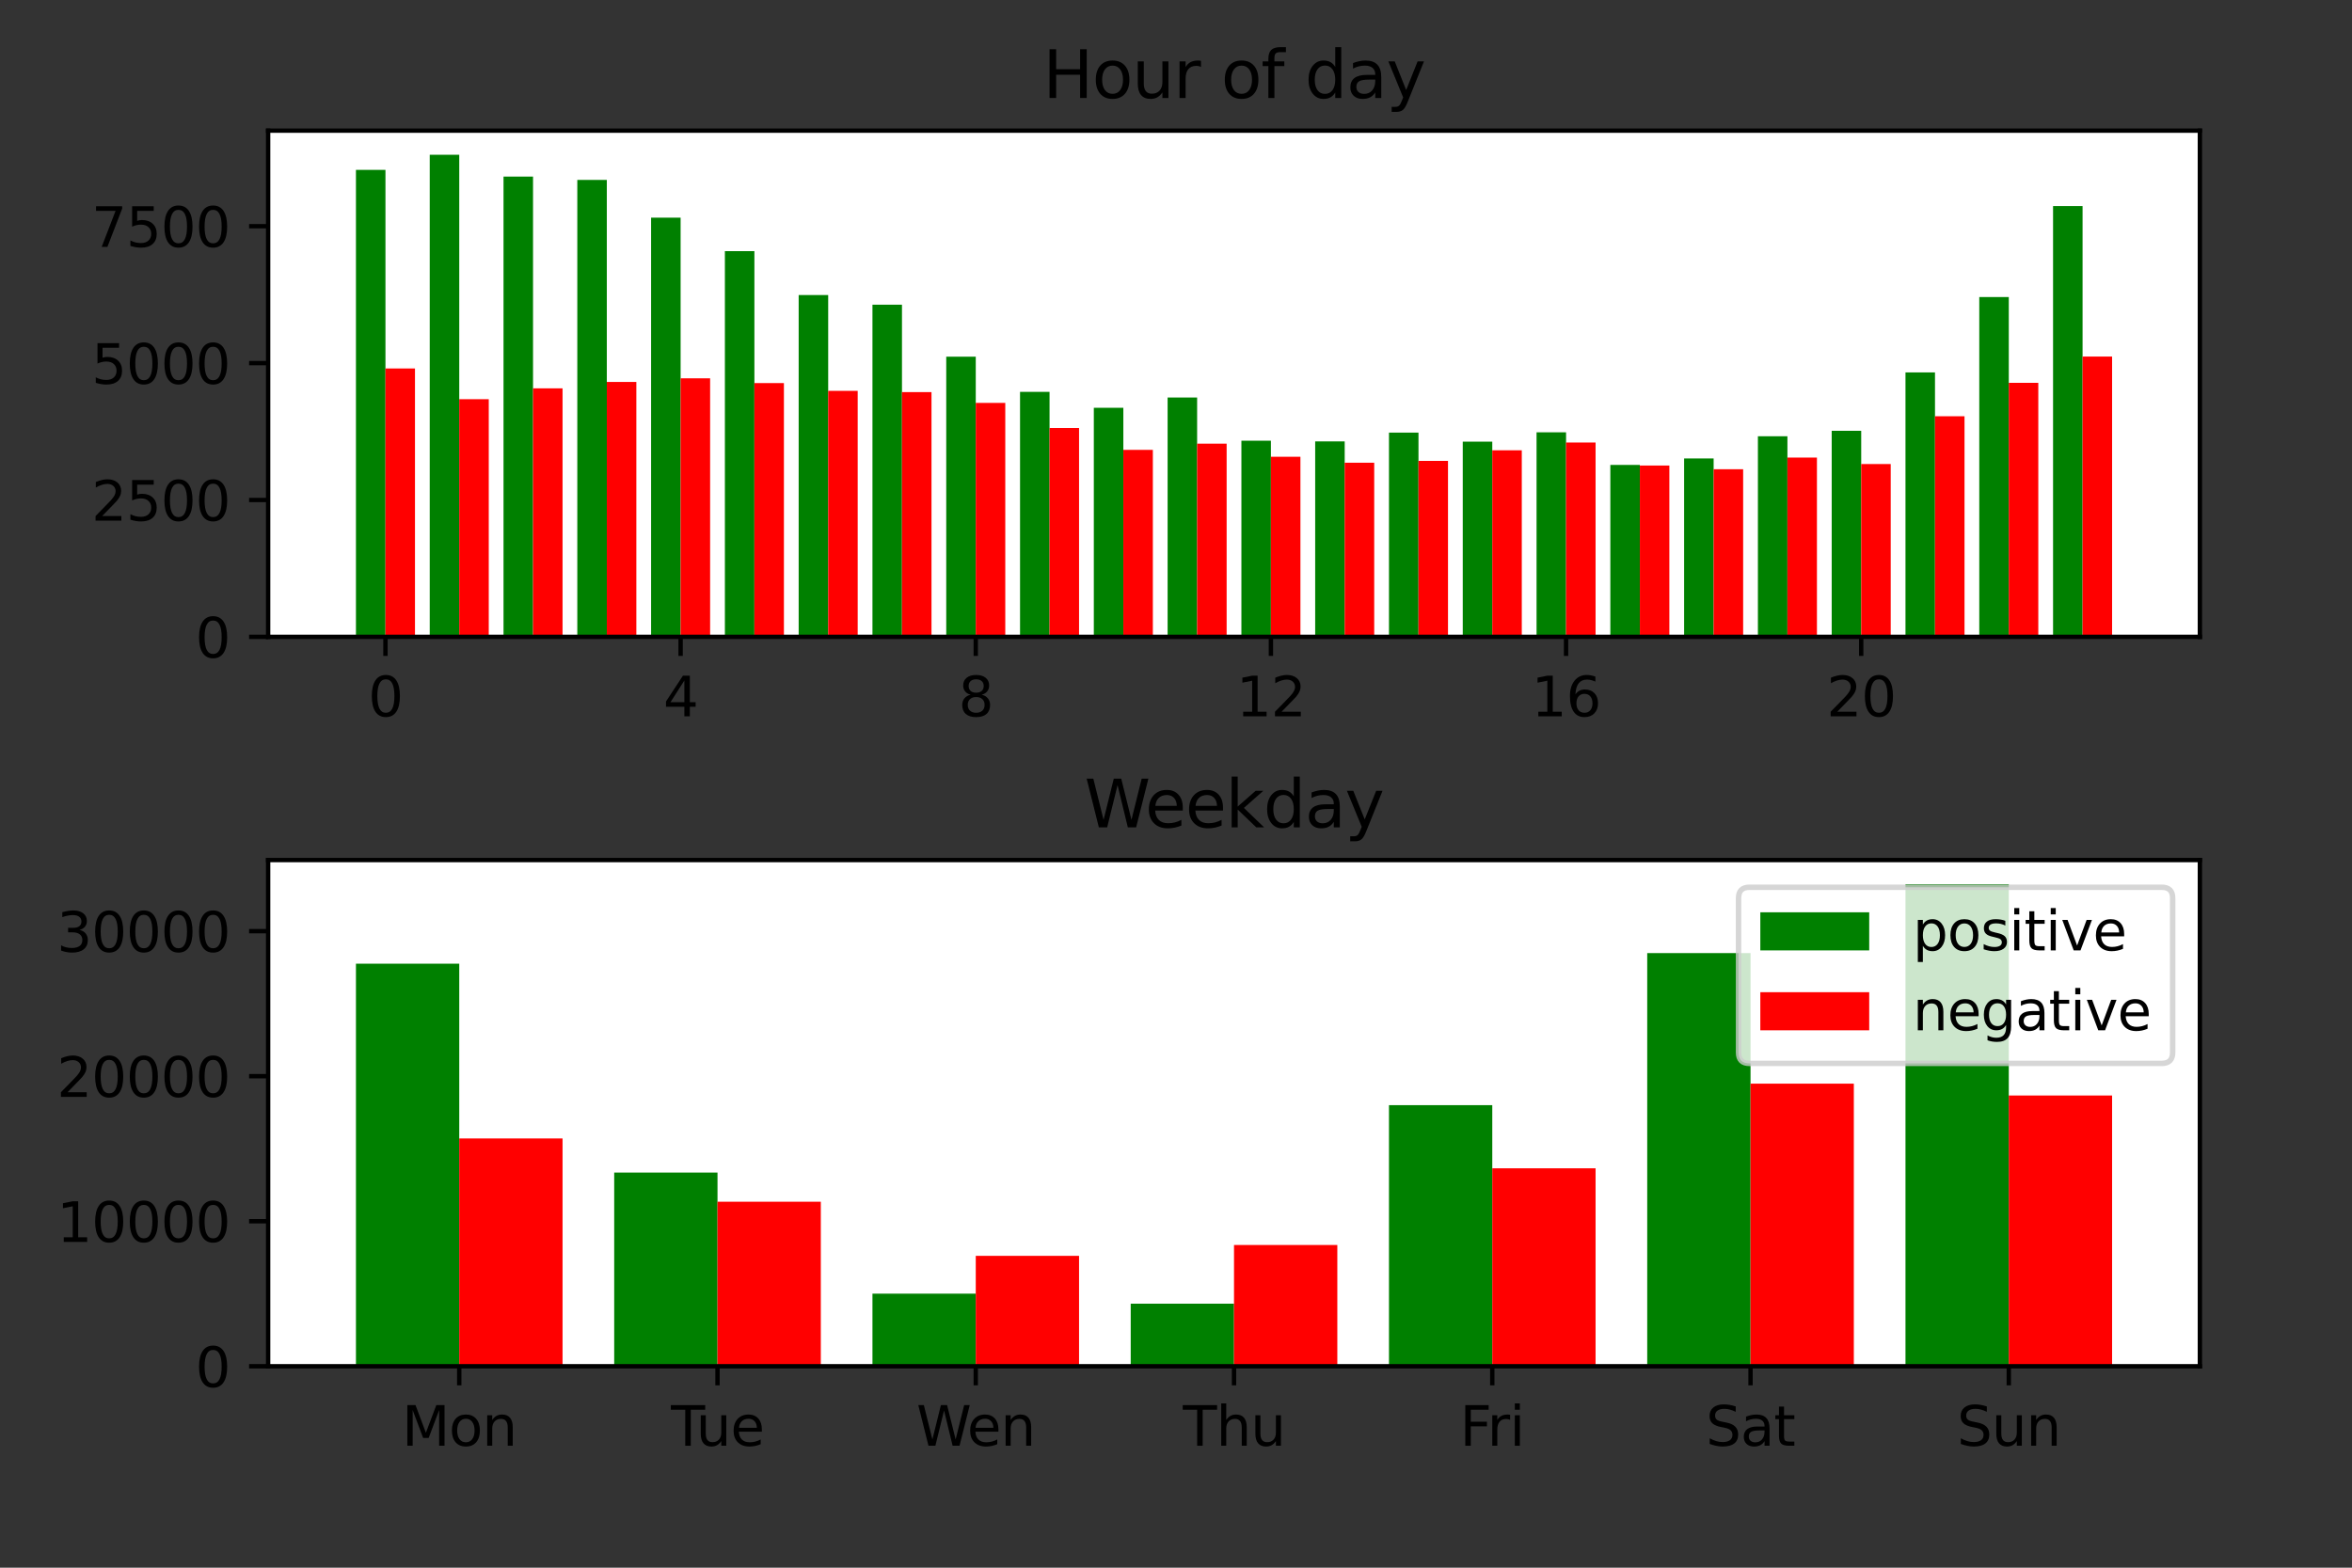 <?xml version="1.0" encoding="utf-8" standalone="no"?>
<!DOCTYPE svg PUBLIC "-//W3C//DTD SVG 1.1//EN"
  "http://www.w3.org/Graphics/SVG/1.1/DTD/svg11.dtd">
<svg xmlns:xlink="http://www.w3.org/1999/xlink" width="432pt" height="288pt" viewBox="0 0 432 288" xmlns="http://www.w3.org/2000/svg" version="1.1">
 <rect x="0" y="0" width="432" height="288" fill="#333333" stroke="none"/>
 <defs>
  <style type="text/css">*{stroke-linejoin: round; stroke-linecap: butt}</style>
 </defs>
 <g id="figure_1">
  <g id="patch_1">
   <path d="M 0 288 
L 432 288 
L 432 0 
L 0 0 
L 0 288 
z
" style="fill: none"/>
  </g>
  <g id="axes_1">
   <g id="patch_2">
    <path d="M 49.25 117 
L 404.062 117 
L 404.062 24 
L 49.25 24 
z
" style="fill: #ffffff"/>
   </g>
   <g id="patch_3">
    <path d="M 65.378 117 
L 70.799 117 
L 70.799 31.205 
L 65.378 31.205 
z
" clip-path="url(#pd639727208)" style="fill: #008000"/>
   </g>
   <g id="patch_4">
    <path d="M 78.931 117 
L 84.352 117 
L 84.352 28.429 
L 78.931 28.429 
z
" clip-path="url(#pd639727208)" style="fill: #008000"/>
   </g>
   <g id="patch_5">
    <path d="M 92.483 117 
L 97.905 117 
L 97.905 32.442 
L 92.483 32.442 
z
" clip-path="url(#pd639727208)" style="fill: #008000"/>
   </g>
   <g id="patch_6">
    <path d="M 106.036 117 
L 111.457 117 
L 111.457 33.056 
L 106.036 33.056 
z
" clip-path="url(#pd639727208)" style="fill: #008000"/>
   </g>
   <g id="patch_7">
    <path d="M 119.589 117 
L 125.01 117 
L 125.01 39.987 
L 119.589 39.987 
z
" clip-path="url(#pd639727208)" style="fill: #008000"/>
   </g>
   <g id="patch_8">
    <path d="M 133.142 117 
L 138.563 117 
L 138.563 46.133 
L 133.142 46.133 
z
" clip-path="url(#pd639727208)" style="fill: #008000"/>
   </g>
   <g id="patch_9">
    <path d="M 146.695 117 
L 152.116 117 
L 152.116 54.2 
L 146.695 54.2 
z
" clip-path="url(#pd639727208)" style="fill: #008000"/>
   </g>
   <g id="patch_10">
    <path d="M 160.247 117 
L 165.669 117 
L 165.669 55.971 
L 160.247 55.971 
z
" clip-path="url(#pd639727208)" style="fill: #008000"/>
   </g>
   <g id="patch_11">
    <path d="M 173.8 117 
L 179.221 117 
L 179.221 65.527 
L 173.8 65.527 
z
" clip-path="url(#pd639727208)" style="fill: #008000"/>
   </g>
   <g id="patch_12">
    <path d="M 187.353 117 
L 192.774 117 
L 192.774 71.985 
L 187.353 71.985 
z
" clip-path="url(#pd639727208)" style="fill: #008000"/>
   </g>
   <g id="patch_13">
    <path d="M 200.906 117 
L 206.327 117 
L 206.327 74.912 
L 200.906 74.912 
z
" clip-path="url(#pd639727208)" style="fill: #008000"/>
   </g>
   <g id="patch_14">
    <path d="M 214.459 117 
L 219.88 117 
L 219.88 73.031 
L 214.459 73.031 
z
" clip-path="url(#pd639727208)" style="fill: #008000"/>
   </g>
   <g id="patch_15">
    <path d="M 228.012 117 
L 233.433 117 
L 233.433 80.958 
L 228.012 80.958 
z
" clip-path="url(#pd639727208)" style="fill: #008000"/>
   </g>
   <g id="patch_16">
    <path d="M 241.564 117 
L 246.985 117 
L 246.985 81.089 
L 241.564 81.089 
z
" clip-path="url(#pd639727208)" style="fill: #008000"/>
   </g>
   <g id="patch_17">
    <path d="M 255.117 117 
L 260.538 117 
L 260.538 79.479 
L 255.117 79.479 
z
" clip-path="url(#pd639727208)" style="fill: #008000"/>
   </g>
   <g id="patch_18">
    <path d="M 268.67 117 
L 274.091 117 
L 274.091 81.139 
L 268.67 81.139 
z
" clip-path="url(#pd639727208)" style="fill: #008000"/>
   </g>
   <g id="patch_19">
    <path d="M 282.223 117 
L 287.644 117 
L 287.644 79.419 
L 282.223 79.419 
z
" clip-path="url(#pd639727208)" style="fill: #008000"/>
   </g>
   <g id="patch_20">
    <path d="M 295.776 117 
L 301.197 117 
L 301.197 85.404 
L 295.776 85.404 
z
" clip-path="url(#pd639727208)" style="fill: #008000"/>
   </g>
   <g id="patch_21">
    <path d="M 309.328 117 
L 314.749 117 
L 314.749 84.227 
L 309.328 84.227 
z
" clip-path="url(#pd639727208)" style="fill: #008000"/>
   </g>
   <g id="patch_22">
    <path d="M 322.881 117 
L 328.302 117 
L 328.302 80.143 
L 322.881 80.143 
z
" clip-path="url(#pd639727208)" style="fill: #008000"/>
   </g>
   <g id="patch_23">
    <path d="M 336.434 117 
L 341.855 117 
L 341.855 79.147 
L 336.434 79.147 
z
" clip-path="url(#pd639727208)" style="fill: #008000"/>
   </g>
   <g id="patch_24">
    <path d="M 349.987 117 
L 355.408 117 
L 355.408 68.414 
L 349.987 68.414 
z
" clip-path="url(#pd639727208)" style="fill: #008000"/>
   </g>
   <g id="patch_25">
    <path d="M 363.54 117 
L 368.961 117 
L 368.961 54.572 
L 363.54 54.572 
z
" clip-path="url(#pd639727208)" style="fill: #008000"/>
   </g>
   <g id="patch_26">
    <path d="M 377.092 117 
L 382.514 117 
L 382.514 37.854 
L 377.092 37.854 
z
" clip-path="url(#pd639727208)" style="fill: #008000"/>
   </g>
   <g id="patch_27">
    <path d="M 70.799 117 
L 76.22 117 
L 76.22 67.69 
L 70.799 67.69 
z
" clip-path="url(#pd639727208)" style="fill: #ff0000"/>
   </g>
   <g id="patch_28">
    <path d="M 84.352 117 
L 89.773 117 
L 89.773 73.333 
L 84.352 73.333 
z
" clip-path="url(#pd639727208)" style="fill: #ff0000"/>
   </g>
   <g id="patch_29">
    <path d="M 97.905 117 
L 103.326 117 
L 103.326 71.341 
L 97.905 71.341 
z
" clip-path="url(#pd639727208)" style="fill: #ff0000"/>
   </g>
   <g id="patch_30">
    <path d="M 111.457 117 
L 116.879 117 
L 116.879 70.174 
L 111.457 70.174 
z
" clip-path="url(#pd639727208)" style="fill: #ff0000"/>
   </g>
   <g id="patch_31">
    <path d="M 125.01 117 
L 130.431 117 
L 130.431 69.5 
L 125.01 69.5 
z
" clip-path="url(#pd639727208)" style="fill: #ff0000"/>
   </g>
   <g id="patch_32">
    <path d="M 138.563 117 
L 143.984 117 
L 143.984 70.376 
L 138.563 70.376 
z
" clip-path="url(#pd639727208)" style="fill: #ff0000"/>
   </g>
   <g id="patch_33">
    <path d="M 152.116 117 
L 157.537 117 
L 157.537 71.804 
L 152.116 71.804 
z
" clip-path="url(#pd639727208)" style="fill: #ff0000"/>
   </g>
   <g id="patch_34">
    <path d="M 165.669 117 
L 171.09 117 
L 171.09 72.035 
L 165.669 72.035 
z
" clip-path="url(#pd639727208)" style="fill: #ff0000"/>
   </g>
   <g id="patch_35">
    <path d="M 179.221 117 
L 184.643 117 
L 184.643 74.017 
L 179.221 74.017 
z
" clip-path="url(#pd639727208)" style="fill: #ff0000"/>
   </g>
   <g id="patch_36">
    <path d="M 192.774 117 
L 198.195 117 
L 198.195 78.624 
L 192.774 78.624 
z
" clip-path="url(#pd639727208)" style="fill: #ff0000"/>
   </g>
   <g id="patch_37">
    <path d="M 206.327 117 
L 211.748 117 
L 211.748 82.648 
L 206.327 82.648 
z
" clip-path="url(#pd639727208)" style="fill: #ff0000"/>
   </g>
   <g id="patch_38">
    <path d="M 219.88 117 
L 225.301 117 
L 225.301 81.501 
L 219.88 81.501 
z
" clip-path="url(#pd639727208)" style="fill: #ff0000"/>
   </g>
   <g id="patch_39">
    <path d="M 233.433 117 
L 238.854 117 
L 238.854 83.915 
L 233.433 83.915 
z
" clip-path="url(#pd639727208)" style="fill: #ff0000"/>
   </g>
   <g id="patch_40">
    <path d="M 246.985 117 
L 252.407 117 
L 252.407 85.002 
L 246.985 85.002 
z
" clip-path="url(#pd639727208)" style="fill: #ff0000"/>
   </g>
   <g id="patch_41">
    <path d="M 260.538 117 
L 265.959 117 
L 265.959 84.67 
L 260.538 84.67 
z
" clip-path="url(#pd639727208)" style="fill: #ff0000"/>
   </g>
   <g id="patch_42">
    <path d="M 274.091 117 
L 279.512 117 
L 279.512 82.728 
L 274.091 82.728 
z
" clip-path="url(#pd639727208)" style="fill: #ff0000"/>
   </g>
   <g id="patch_43">
    <path d="M 287.644 117 
L 293.065 117 
L 293.065 81.3 
L 287.644 81.3 
z
" clip-path="url(#pd639727208)" style="fill: #ff0000"/>
   </g>
   <g id="patch_44">
    <path d="M 301.197 117 
L 306.618 117 
L 306.618 85.525 
L 301.197 85.525 
z
" clip-path="url(#pd639727208)" style="fill: #ff0000"/>
   </g>
   <g id="patch_45">
    <path d="M 314.749 117 
L 320.171 117 
L 320.171 86.199 
L 314.749 86.199 
z
" clip-path="url(#pd639727208)" style="fill: #ff0000"/>
   </g>
   <g id="patch_46">
    <path d="M 328.302 117 
L 333.723 117 
L 333.723 84.066 
L 328.302 84.066 
z
" clip-path="url(#pd639727208)" style="fill: #ff0000"/>
   </g>
   <g id="patch_47">
    <path d="M 341.855 117 
L 347.276 117 
L 347.276 85.253 
L 341.855 85.253 
z
" clip-path="url(#pd639727208)" style="fill: #ff0000"/>
   </g>
   <g id="patch_48">
    <path d="M 355.408 117 
L 360.829 117 
L 360.829 76.471 
L 355.408 76.471 
z
" clip-path="url(#pd639727208)" style="fill: #ff0000"/>
   </g>
   <g id="patch_49">
    <path d="M 368.961 117 
L 374.382 117 
L 374.382 70.335 
L 368.961 70.335 
z
" clip-path="url(#pd639727208)" style="fill: #ff0000"/>
   </g>
   <g id="patch_50">
    <path d="M 382.514 117 
L 387.935 117 
L 387.935 65.507 
L 382.514 65.507 
z
" clip-path="url(#pd639727208)" style="fill: #ff0000"/>
   </g>
   <g id="matplotlib.axis_1">
    <g id="xtick_1">
     <g id="line2d_1">
      <defs>
       <path id="me87b6feb11" d="M 0 0 
L 0 3.5 
" style="stroke: #000000; stroke-width: 0.8"/>
      </defs>
      <g>
       <use xlink:href="#me87b6feb11" x="70.799" y="117" style="stroke: #000000; stroke-width: 0.8"/>
      </g>
     </g>
     <g id="text_1">
      <!-- 0 -->
      <g transform="translate(67.618 131.598)scale(0.1 -0.1)">
       <defs>
        <path id="DejaVuSans-30" d="M 2034 4250 
Q 1547 4250 1301 3770 
Q 1056 3291 1056 2328 
Q 1056 1369 1301 889 
Q 1547 409 2034 409 
Q 2525 409 2770 889 
Q 3016 1369 3016 2328 
Q 3016 3291 2770 3770 
Q 2525 4250 2034 4250 
z
M 2034 4750 
Q 2819 4750 3233 4129 
Q 3647 3509 3647 2328 
Q 3647 1150 3233 529 
Q 2819 -91 2034 -91 
Q 1250 -91 836 529 
Q 422 1150 422 2328 
Q 422 3509 836 4129 
Q 1250 4750 2034 4750 
z
" transform="scale(0.016)"/>
       </defs>
       <use xlink:href="#DejaVuSans-30"/>
      </g>
     </g>
    </g>
    <g id="xtick_2">
     <g id="line2d_2">
      <g>
       <use xlink:href="#me87b6feb11" x="125.01" y="117" style="stroke: #000000; stroke-width: 0.8"/>
      </g>
     </g>
     <g id="text_2">
      <!-- 4 -->
      <g transform="translate(121.829 131.598)scale(0.1 -0.1)">
       <defs>
        <path id="DejaVuSans-34" d="M 2419 4116 
L 825 1625 
L 2419 1625 
L 2419 4116 
z
M 2253 4666 
L 3047 4666 
L 3047 1625 
L 3713 1625 
L 3713 1100 
L 3047 1100 
L 3047 0 
L 2419 0 
L 2419 1100 
L 313 1100 
L 313 1709 
L 2253 4666 
z
" transform="scale(0.016)"/>
       </defs>
       <use xlink:href="#DejaVuSans-34"/>
      </g>
     </g>
    </g>
    <g id="xtick_3">
     <g id="line2d_3">
      <g>
       <use xlink:href="#me87b6feb11" x="179.221" y="117" style="stroke: #000000; stroke-width: 0.8"/>
      </g>
     </g>
     <g id="text_3">
      <!-- 8 -->
      <g transform="translate(176.04 131.598)scale(0.1 -0.1)">
       <defs>
        <path id="DejaVuSans-38" d="M 2034 2216 
Q 1584 2216 1326 1975 
Q 1069 1734 1069 1313 
Q 1069 891 1326 650 
Q 1584 409 2034 409 
Q 2484 409 2743 651 
Q 3003 894 3003 1313 
Q 3003 1734 2745 1975 
Q 2488 2216 2034 2216 
z
M 1403 2484 
Q 997 2584 770 2862 
Q 544 3141 544 3541 
Q 544 4100 942 4425 
Q 1341 4750 2034 4750 
Q 2731 4750 3128 4425 
Q 3525 4100 3525 3541 
Q 3525 3141 3298 2862 
Q 3072 2584 2669 2484 
Q 3125 2378 3379 2068 
Q 3634 1759 3634 1313 
Q 3634 634 3220 271 
Q 2806 -91 2034 -91 
Q 1263 -91 848 271 
Q 434 634 434 1313 
Q 434 1759 690 2068 
Q 947 2378 1403 2484 
z
M 1172 3481 
Q 1172 3119 1398 2916 
Q 1625 2713 2034 2713 
Q 2441 2713 2670 2916 
Q 2900 3119 2900 3481 
Q 2900 3844 2670 4047 
Q 2441 4250 2034 4250 
Q 1625 4250 1398 4047 
Q 1172 3844 1172 3481 
z
" transform="scale(0.016)"/>
       </defs>
       <use xlink:href="#DejaVuSans-38"/>
      </g>
     </g>
    </g>
    <g id="xtick_4">
     <g id="line2d_4">
      <g>
       <use xlink:href="#me87b6feb11" x="233.433" y="117" style="stroke: #000000; stroke-width: 0.8"/>
      </g>
     </g>
     <g id="text_4">
      <!-- 12 -->
      <g transform="translate(227.07 131.598)scale(0.1 -0.1)">
       <defs>
        <path id="DejaVuSans-31" d="M 794 531 
L 1825 531 
L 1825 4091 
L 703 3866 
L 703 4441 
L 1819 4666 
L 2450 4666 
L 2450 531 
L 3481 531 
L 3481 0 
L 794 0 
L 794 531 
z
" transform="scale(0.016)"/>
        <path id="DejaVuSans-32" d="M 1228 531 
L 3431 531 
L 3431 0 
L 469 0 
L 469 531 
Q 828 903 1448 1529 
Q 2069 2156 2228 2338 
Q 2531 2678 2651 2914 
Q 2772 3150 2772 3378 
Q 2772 3750 2511 3984 
Q 2250 4219 1831 4219 
Q 1534 4219 1204 4116 
Q 875 4013 500 3803 
L 500 4441 
Q 881 4594 1212 4672 
Q 1544 4750 1819 4750 
Q 2544 4750 2975 4387 
Q 3406 4025 3406 3419 
Q 3406 3131 3298 2873 
Q 3191 2616 2906 2266 
Q 2828 2175 2409 1742 
Q 1991 1309 1228 531 
z
" transform="scale(0.016)"/>
       </defs>
       <use xlink:href="#DejaVuSans-31"/>
       <use xlink:href="#DejaVuSans-32" x="63.623"/>
      </g>
     </g>
    </g>
    <g id="xtick_5">
     <g id="line2d_5">
      <g>
       <use xlink:href="#me87b6feb11" x="287.644" y="117" style="stroke: #000000; stroke-width: 0.8"/>
      </g>
     </g>
     <g id="text_5">
      <!-- 16 -->
      <g transform="translate(281.281 131.598)scale(0.1 -0.1)">
       <defs>
        <path id="DejaVuSans-36" d="M 2113 2584 
Q 1688 2584 1439 2293 
Q 1191 2003 1191 1497 
Q 1191 994 1439 701 
Q 1688 409 2113 409 
Q 2538 409 2786 701 
Q 3034 994 3034 1497 
Q 3034 2003 2786 2293 
Q 2538 2584 2113 2584 
z
M 3366 4563 
L 3366 3988 
Q 3128 4100 2886 4159 
Q 2644 4219 2406 4219 
Q 1781 4219 1451 3797 
Q 1122 3375 1075 2522 
Q 1259 2794 1537 2939 
Q 1816 3084 2150 3084 
Q 2853 3084 3261 2657 
Q 3669 2231 3669 1497 
Q 3669 778 3244 343 
Q 2819 -91 2113 -91 
Q 1303 -91 875 529 
Q 447 1150 447 2328 
Q 447 3434 972 4092 
Q 1497 4750 2381 4750 
Q 2619 4750 2861 4703 
Q 3103 4656 3366 4563 
z
" transform="scale(0.016)"/>
       </defs>
       <use xlink:href="#DejaVuSans-31"/>
       <use xlink:href="#DejaVuSans-36" x="63.623"/>
      </g>
     </g>
    </g>
    <g id="xtick_6">
     <g id="line2d_6">
      <g>
       <use xlink:href="#me87b6feb11" x="341.855" y="117" style="stroke: #000000; stroke-width: 0.8"/>
      </g>
     </g>
     <g id="text_6">
      <!-- 20 -->
      <g transform="translate(335.493 131.598)scale(0.1 -0.1)">
       <use xlink:href="#DejaVuSans-32"/>
       <use xlink:href="#DejaVuSans-30" x="63.623"/>
      </g>
     </g>
    </g>
   </g>
   <g id="matplotlib.axis_2">
    <g id="ytick_1">
     <g id="line2d_7">
      <defs>
       <path id="m7b25b2cbe2" d="M 0 0 
L -3.5 0 
" style="stroke: #000000; stroke-width: 0.8"/>
      </defs>
      <g>
       <use xlink:href="#m7b25b2cbe2" x="49.25" y="117" style="stroke: #000000; stroke-width: 0.8"/>
      </g>
     </g>
     <g id="text_7">
      <!-- 0 -->
      <g transform="translate(35.888 120.799)scale(0.1 -0.1)">
       <use xlink:href="#DejaVuSans-30"/>
      </g>
     </g>
    </g>
    <g id="ytick_2">
     <g id="line2d_8">
      <g>
       <use xlink:href="#m7b25b2cbe2" x="49.25" y="91.852" style="stroke: #000000; stroke-width: 0.8"/>
      </g>
     </g>
     <g id="text_8">
      <!-- 2500 -->
      <g transform="translate(16.8 95.651)scale(0.1 -0.1)">
       <defs>
        <path id="DejaVuSans-35" d="M 691 4666 
L 3169 4666 
L 3169 4134 
L 1269 4134 
L 1269 2991 
Q 1406 3038 1543 3061 
Q 1681 3084 1819 3084 
Q 2600 3084 3056 2656 
Q 3513 2228 3513 1497 
Q 3513 744 3044 326 
Q 2575 -91 1722 -91 
Q 1428 -91 1123 -41 
Q 819 9 494 109 
L 494 744 
Q 775 591 1075 516 
Q 1375 441 1709 441 
Q 2250 441 2565 725 
Q 2881 1009 2881 1497 
Q 2881 1984 2565 2268 
Q 2250 2553 1709 2553 
Q 1456 2553 1204 2497 
Q 953 2441 691 2322 
L 691 4666 
z
" transform="scale(0.016)"/>
       </defs>
       <use xlink:href="#DejaVuSans-32"/>
       <use xlink:href="#DejaVuSans-35" x="63.623"/>
       <use xlink:href="#DejaVuSans-30" x="127.246"/>
       <use xlink:href="#DejaVuSans-30" x="190.869"/>
      </g>
     </g>
    </g>
    <g id="ytick_3">
     <g id="line2d_9">
      <g>
       <use xlink:href="#m7b25b2cbe2" x="49.25" y="66.704" style="stroke: #000000; stroke-width: 0.8"/>
      </g>
     </g>
     <g id="text_9">
      <!-- 5000 -->
      <g transform="translate(16.8 70.503)scale(0.1 -0.1)">
       <use xlink:href="#DejaVuSans-35"/>
       <use xlink:href="#DejaVuSans-30" x="63.623"/>
       <use xlink:href="#DejaVuSans-30" x="127.246"/>
       <use xlink:href="#DejaVuSans-30" x="190.869"/>
      </g>
     </g>
    </g>
    <g id="ytick_4">
     <g id="line2d_10">
      <g>
       <use xlink:href="#m7b25b2cbe2" x="49.25" y="41.556" style="stroke: #000000; stroke-width: 0.8"/>
      </g>
     </g>
     <g id="text_10">
      <!-- 7500 -->
      <g transform="translate(16.8 45.355)scale(0.1 -0.1)">
       <defs>
        <path id="DejaVuSans-37" d="M 525 4666 
L 3525 4666 
L 3525 4397 
L 1831 0 
L 1172 0 
L 2766 4134 
L 525 4134 
L 525 4666 
z
" transform="scale(0.016)"/>
       </defs>
       <use xlink:href="#DejaVuSans-37"/>
       <use xlink:href="#DejaVuSans-35" x="63.623"/>
       <use xlink:href="#DejaVuSans-30" x="127.246"/>
       <use xlink:href="#DejaVuSans-30" x="190.869"/>
      </g>
     </g>
    </g>
   </g>
   <g id="patch_51">
    <path d="M 49.25 117 
L 49.25 24 
" style="fill: none; stroke: #000000; stroke-width: 0.8; stroke-linejoin: miter; stroke-linecap: square"/>
   </g>
   <g id="patch_52">
    <path d="M 404.062 117 
L 404.062 24 
" style="fill: none; stroke: #000000; stroke-width: 0.8; stroke-linejoin: miter; stroke-linecap: square"/>
   </g>
   <g id="patch_53">
    <path d="M 49.25 117 
L 404.062 117 
" style="fill: none; stroke: #000000; stroke-width: 0.8; stroke-linejoin: miter; stroke-linecap: square"/>
   </g>
   <g id="patch_54">
    <path d="M 49.25 24 
L 404.062 24 
" style="fill: none; stroke: #000000; stroke-width: 0.8; stroke-linejoin: miter; stroke-linecap: square"/>
   </g>
   <g id="text_11">
    <!-- Hour of day -->
    <g transform="translate(191.569 18)scale(0.12 -0.12)">
     <defs>
      <path id="DejaVuSans-48" d="M 628 4666 
L 1259 4666 
L 1259 2753 
L 3553 2753 
L 3553 4666 
L 4184 4666 
L 4184 0 
L 3553 0 
L 3553 2222 
L 1259 2222 
L 1259 0 
L 628 0 
L 628 4666 
z
" transform="scale(0.016)"/>
      <path id="DejaVuSans-6f" d="M 1959 3097 
Q 1497 3097 1228 2736 
Q 959 2375 959 1747 
Q 959 1119 1226 758 
Q 1494 397 1959 397 
Q 2419 397 2687 759 
Q 2956 1122 2956 1747 
Q 2956 2369 2687 2733 
Q 2419 3097 1959 3097 
z
M 1959 3584 
Q 2709 3584 3137 3096 
Q 3566 2609 3566 1747 
Q 3566 888 3137 398 
Q 2709 -91 1959 -91 
Q 1206 -91 779 398 
Q 353 888 353 1747 
Q 353 2609 779 3096 
Q 1206 3584 1959 3584 
z
" transform="scale(0.016)"/>
      <path id="DejaVuSans-75" d="M 544 1381 
L 544 3500 
L 1119 3500 
L 1119 1403 
Q 1119 906 1312 657 
Q 1506 409 1894 409 
Q 2359 409 2629 706 
Q 2900 1003 2900 1516 
L 2900 3500 
L 3475 3500 
L 3475 0 
L 2900 0 
L 2900 538 
Q 2691 219 2414 64 
Q 2138 -91 1772 -91 
Q 1169 -91 856 284 
Q 544 659 544 1381 
z
M 1991 3584 
L 1991 3584 
z
" transform="scale(0.016)"/>
      <path id="DejaVuSans-72" d="M 2631 2963 
Q 2534 3019 2420 3045 
Q 2306 3072 2169 3072 
Q 1681 3072 1420 2755 
Q 1159 2438 1159 1844 
L 1159 0 
L 581 0 
L 581 3500 
L 1159 3500 
L 1159 2956 
Q 1341 3275 1631 3429 
Q 1922 3584 2338 3584 
Q 2397 3584 2469 3576 
Q 2541 3569 2628 3553 
L 2631 2963 
z
" transform="scale(0.016)"/>
      <path id="DejaVuSans-20" transform="scale(0.016)"/>
      <path id="DejaVuSans-66" d="M 2375 4863 
L 2375 4384 
L 1825 4384 
Q 1516 4384 1395 4259 
Q 1275 4134 1275 3809 
L 1275 3500 
L 2222 3500 
L 2222 3053 
L 1275 3053 
L 1275 0 
L 697 0 
L 697 3053 
L 147 3053 
L 147 3500 
L 697 3500 
L 697 3744 
Q 697 4328 969 4595 
Q 1241 4863 1831 4863 
L 2375 4863 
z
" transform="scale(0.016)"/>
      <path id="DejaVuSans-64" d="M 2906 2969 
L 2906 4863 
L 3481 4863 
L 3481 0 
L 2906 0 
L 2906 525 
Q 2725 213 2448 61 
Q 2172 -91 1784 -91 
Q 1150 -91 751 415 
Q 353 922 353 1747 
Q 353 2572 751 3078 
Q 1150 3584 1784 3584 
Q 2172 3584 2448 3432 
Q 2725 3281 2906 2969 
z
M 947 1747 
Q 947 1113 1208 752 
Q 1469 391 1925 391 
Q 2381 391 2643 752 
Q 2906 1113 2906 1747 
Q 2906 2381 2643 2742 
Q 2381 3103 1925 3103 
Q 1469 3103 1208 2742 
Q 947 2381 947 1747 
z
" transform="scale(0.016)"/>
      <path id="DejaVuSans-61" d="M 2194 1759 
Q 1497 1759 1228 1600 
Q 959 1441 959 1056 
Q 959 750 1161 570 
Q 1363 391 1709 391 
Q 2188 391 2477 730 
Q 2766 1069 2766 1631 
L 2766 1759 
L 2194 1759 
z
M 3341 1997 
L 3341 0 
L 2766 0 
L 2766 531 
Q 2569 213 2275 61 
Q 1981 -91 1556 -91 
Q 1019 -91 701 211 
Q 384 513 384 1019 
Q 384 1609 779 1909 
Q 1175 2209 1959 2209 
L 2766 2209 
L 2766 2266 
Q 2766 2663 2505 2880 
Q 2244 3097 1772 3097 
Q 1472 3097 1187 3025 
Q 903 2953 641 2809 
L 641 3341 
Q 956 3463 1253 3523 
Q 1550 3584 1831 3584 
Q 2591 3584 2966 3190 
Q 3341 2797 3341 1997 
z
" transform="scale(0.016)"/>
      <path id="DejaVuSans-79" d="M 2059 -325 
Q 1816 -950 1584 -1140 
Q 1353 -1331 966 -1331 
L 506 -1331 
L 506 -850 
L 844 -850 
Q 1081 -850 1212 -737 
Q 1344 -625 1503 -206 
L 1606 56 
L 191 3500 
L 800 3500 
L 1894 763 
L 2988 3500 
L 3597 3500 
L 2059 -325 
z
" transform="scale(0.016)"/>
     </defs>
     <use xlink:href="#DejaVuSans-48"/>
     <use xlink:href="#DejaVuSans-6f" x="75.195"/>
     <use xlink:href="#DejaVuSans-75" x="136.377"/>
     <use xlink:href="#DejaVuSans-72" x="199.756"/>
     <use xlink:href="#DejaVuSans-20" x="240.869"/>
     <use xlink:href="#DejaVuSans-6f" x="272.656"/>
     <use xlink:href="#DejaVuSans-66" x="333.838"/>
     <use xlink:href="#DejaVuSans-20" x="369.043"/>
     <use xlink:href="#DejaVuSans-64" x="400.83"/>
     <use xlink:href="#DejaVuSans-61" x="464.307"/>
     <use xlink:href="#DejaVuSans-79" x="525.586"/>
    </g>
   </g>
  </g>
  <g id="axes_2">
   <g id="patch_55">
    <path d="M 49.25 251 
L 404.062 251 
L 404.062 158 
L 49.25 158 
z
" style="fill: #ffffff"/>
   </g>
   <g id="patch_56">
    <path d="M 65.378 251 
L 84.352 251 
L 84.352 177.042 
L 65.378 177.042 
z
" clip-path="url(#pad4a0c5241)" style="fill: #008000"/>
   </g>
   <g id="patch_57">
    <path d="M 112.813 251 
L 131.787 251 
L 131.787 215.418 
L 112.813 215.418 
z
" clip-path="url(#pad4a0c5241)" style="fill: #008000"/>
   </g>
   <g id="patch_58">
    <path d="M 160.247 251 
L 179.221 251 
L 179.221 237.653 
L 160.247 237.653 
z
" clip-path="url(#pad4a0c5241)" style="fill: #008000"/>
   </g>
   <g id="patch_59">
    <path d="M 207.682 251 
L 226.656 251 
L 226.656 239.505 
L 207.682 239.505 
z
" clip-path="url(#pad4a0c5241)" style="fill: #008000"/>
   </g>
   <g id="patch_60">
    <path d="M 255.117 251 
L 274.091 251 
L 274.091 203.033 
L 255.117 203.033 
z
" clip-path="url(#pad4a0c5241)" style="fill: #008000"/>
   </g>
   <g id="patch_61">
    <path d="M 302.552 251 
L 321.526 251 
L 321.526 175.094 
L 302.552 175.094 
z
" clip-path="url(#pad4a0c5241)" style="fill: #008000"/>
   </g>
   <g id="patch_62">
    <path d="M 349.987 251 
L 368.961 251 
L 368.961 162.429 
L 349.987 162.429 
z
" clip-path="url(#pad4a0c5241)" style="fill: #008000"/>
   </g>
   <g id="patch_63">
    <path d="M 84.352 251 
L 103.326 251 
L 103.326 209.146 
L 84.352 209.146 
z
" clip-path="url(#pad4a0c5241)" style="fill: #ff0000"/>
   </g>
   <g id="patch_64">
    <path d="M 131.787 251 
L 150.761 251 
L 150.761 220.766 
L 131.787 220.766 
z
" clip-path="url(#pad4a0c5241)" style="fill: #ff0000"/>
   </g>
   <g id="patch_65">
    <path d="M 179.221 251 
L 198.195 251 
L 198.195 230.708 
L 179.221 230.708 
z
" clip-path="url(#pad4a0c5241)" style="fill: #ff0000"/>
   </g>
   <g id="patch_66">
    <path d="M 226.656 251 
L 245.63 251 
L 245.63 228.713 
L 226.656 228.713 
z
" clip-path="url(#pad4a0c5241)" style="fill: #ff0000"/>
   </g>
   <g id="patch_67">
    <path d="M 274.091 251 
L 293.065 251 
L 293.065 214.63 
L 274.091 214.63 
z
" clip-path="url(#pad4a0c5241)" style="fill: #ff0000"/>
   </g>
   <g id="patch_68">
    <path d="M 321.526 251 
L 340.5 251 
L 340.5 199.076 
L 321.526 199.076 
z
" clip-path="url(#pad4a0c5241)" style="fill: #ff0000"/>
   </g>
   <g id="patch_69">
    <path d="M 368.961 251 
L 387.935 251 
L 387.935 201.25 
L 368.961 201.25 
z
" clip-path="url(#pad4a0c5241)" style="fill: #ff0000"/>
   </g>
   <g id="matplotlib.axis_3">
    <g id="xtick_7">
     <g id="line2d_11">
      <g>
       <use xlink:href="#me87b6feb11" x="84.352" y="251" style="stroke: #000000; stroke-width: 0.8"/>
      </g>
     </g>
     <g id="text_12">
      <!-- Mon -->
      <g transform="translate(73.81 265.598)scale(0.1 -0.1)">
       <defs>
        <path id="DejaVuSans-4d" d="M 628 4666 
L 1569 4666 
L 2759 1491 
L 3956 4666 
L 4897 4666 
L 4897 0 
L 4281 0 
L 4281 4097 
L 3078 897 
L 2444 897 
L 1241 4097 
L 1241 0 
L 628 0 
L 628 4666 
z
" transform="scale(0.016)"/>
        <path id="DejaVuSans-6e" d="M 3513 2113 
L 3513 0 
L 2938 0 
L 2938 2094 
Q 2938 2591 2744 2837 
Q 2550 3084 2163 3084 
Q 1697 3084 1428 2787 
Q 1159 2491 1159 1978 
L 1159 0 
L 581 0 
L 581 3500 
L 1159 3500 
L 1159 2956 
Q 1366 3272 1645 3428 
Q 1925 3584 2291 3584 
Q 2894 3584 3203 3211 
Q 3513 2838 3513 2113 
z
" transform="scale(0.016)"/>
       </defs>
       <use xlink:href="#DejaVuSans-4d"/>
       <use xlink:href="#DejaVuSans-6f" x="86.279"/>
       <use xlink:href="#DejaVuSans-6e" x="147.461"/>
      </g>
     </g>
    </g>
    <g id="xtick_8">
     <g id="line2d_12">
      <g>
       <use xlink:href="#me87b6feb11" x="131.787" y="251" style="stroke: #000000; stroke-width: 0.8"/>
      </g>
     </g>
     <g id="text_13">
      <!-- Tue -->
      <g transform="translate(123.244 265.598)scale(0.1 -0.1)">
       <defs>
        <path id="DejaVuSans-54" d="M -19 4666 
L 3928 4666 
L 3928 4134 
L 2272 4134 
L 2272 0 
L 1638 0 
L 1638 4134 
L -19 4134 
L -19 4666 
z
" transform="scale(0.016)"/>
        <path id="DejaVuSans-65" d="M 3597 1894 
L 3597 1613 
L 953 1613 
Q 991 1019 1311 708 
Q 1631 397 2203 397 
Q 2534 397 2845 478 
Q 3156 559 3463 722 
L 3463 178 
Q 3153 47 2828 -22 
Q 2503 -91 2169 -91 
Q 1331 -91 842 396 
Q 353 884 353 1716 
Q 353 2575 817 3079 
Q 1281 3584 2069 3584 
Q 2775 3584 3186 3129 
Q 3597 2675 3597 1894 
z
M 3022 2063 
Q 3016 2534 2758 2815 
Q 2500 3097 2075 3097 
Q 1594 3097 1305 2825 
Q 1016 2553 972 2059 
L 3022 2063 
z
" transform="scale(0.016)"/>
       </defs>
       <use xlink:href="#DejaVuSans-54"/>
       <use xlink:href="#DejaVuSans-75" x="45.959"/>
       <use xlink:href="#DejaVuSans-65" x="109.338"/>
      </g>
     </g>
    </g>
    <g id="xtick_9">
     <g id="line2d_13">
      <g>
       <use xlink:href="#me87b6feb11" x="179.221" y="251" style="stroke: #000000; stroke-width: 0.8"/>
      </g>
     </g>
     <g id="text_14">
      <!-- Wen -->
      <g transform="translate(168.326 265.598)scale(0.1 -0.1)">
       <defs>
        <path id="DejaVuSans-57" d="M 213 4666 
L 850 4666 
L 1831 722 
L 2809 4666 
L 3519 4666 
L 4500 722 
L 5478 4666 
L 6119 4666 
L 4947 0 
L 4153 0 
L 3169 4050 
L 2175 0 
L 1381 0 
L 213 4666 
z
" transform="scale(0.016)"/>
       </defs>
       <use xlink:href="#DejaVuSans-57"/>
       <use xlink:href="#DejaVuSans-65" x="93.002"/>
       <use xlink:href="#DejaVuSans-6e" x="154.525"/>
      </g>
     </g>
    </g>
    <g id="xtick_10">
     <g id="line2d_14">
      <g>
       <use xlink:href="#me87b6feb11" x="226.656" y="251" style="stroke: #000000; stroke-width: 0.8"/>
      </g>
     </g>
     <g id="text_15">
      <!-- Thu -->
      <g transform="translate(217.265 265.598)scale(0.1 -0.1)">
       <defs>
        <path id="DejaVuSans-68" d="M 3513 2113 
L 3513 0 
L 2938 0 
L 2938 2094 
Q 2938 2591 2744 2837 
Q 2550 3084 2163 3084 
Q 1697 3084 1428 2787 
Q 1159 2491 1159 1978 
L 1159 0 
L 581 0 
L 581 4863 
L 1159 4863 
L 1159 2956 
Q 1366 3272 1645 3428 
Q 1925 3584 2291 3584 
Q 2894 3584 3203 3211 
Q 3513 2838 3513 2113 
z
" transform="scale(0.016)"/>
       </defs>
       <use xlink:href="#DejaVuSans-54"/>
       <use xlink:href="#DejaVuSans-68" x="61.084"/>
       <use xlink:href="#DejaVuSans-75" x="124.463"/>
      </g>
     </g>
    </g>
    <g id="xtick_11">
     <g id="line2d_15">
      <g>
       <use xlink:href="#me87b6feb11" x="274.091" y="251" style="stroke: #000000; stroke-width: 0.8"/>
      </g>
     </g>
     <g id="text_16">
      <!-- Fri -->
      <g transform="translate(268.133 265.598)scale(0.1 -0.1)">
       <defs>
        <path id="DejaVuSans-46" d="M 628 4666 
L 3309 4666 
L 3309 4134 
L 1259 4134 
L 1259 2759 
L 3109 2759 
L 3109 2228 
L 1259 2228 
L 1259 0 
L 628 0 
L 628 4666 
z
" transform="scale(0.016)"/>
        <path id="DejaVuSans-69" d="M 603 3500 
L 1178 3500 
L 1178 0 
L 603 0 
L 603 3500 
z
M 603 4863 
L 1178 4863 
L 1178 4134 
L 603 4134 
L 603 4863 
z
" transform="scale(0.016)"/>
       </defs>
       <use xlink:href="#DejaVuSans-46"/>
       <use xlink:href="#DejaVuSans-72" x="50.27"/>
       <use xlink:href="#DejaVuSans-69" x="91.383"/>
      </g>
     </g>
    </g>
    <g id="xtick_12">
     <g id="line2d_16">
      <g>
       <use xlink:href="#me87b6feb11" x="321.526" y="251" style="stroke: #000000; stroke-width: 0.8"/>
      </g>
     </g>
     <g id="text_17">
      <!-- Sat -->
      <g transform="translate(313.327 265.598)scale(0.1 -0.1)">
       <defs>
        <path id="DejaVuSans-53" d="M 3425 4513 
L 3425 3897 
Q 3066 4069 2747 4153 
Q 2428 4238 2131 4238 
Q 1616 4238 1336 4038 
Q 1056 3838 1056 3469 
Q 1056 3159 1242 3001 
Q 1428 2844 1947 2747 
L 2328 2669 
Q 3034 2534 3370 2195 
Q 3706 1856 3706 1288 
Q 3706 609 3251 259 
Q 2797 -91 1919 -91 
Q 1588 -91 1214 -16 
Q 841 59 441 206 
L 441 856 
Q 825 641 1194 531 
Q 1563 422 1919 422 
Q 2459 422 2753 634 
Q 3047 847 3047 1241 
Q 3047 1584 2836 1778 
Q 2625 1972 2144 2069 
L 1759 2144 
Q 1053 2284 737 2584 
Q 422 2884 422 3419 
Q 422 4038 858 4394 
Q 1294 4750 2059 4750 
Q 2388 4750 2728 4690 
Q 3069 4631 3425 4513 
z
" transform="scale(0.016)"/>
        <path id="DejaVuSans-74" d="M 1172 4494 
L 1172 3500 
L 2356 3500 
L 2356 3053 
L 1172 3053 
L 1172 1153 
Q 1172 725 1289 603 
Q 1406 481 1766 481 
L 2356 481 
L 2356 0 
L 1766 0 
Q 1100 0 847 248 
Q 594 497 594 1153 
L 594 3053 
L 172 3053 
L 172 3500 
L 594 3500 
L 594 4494 
L 1172 4494 
z
" transform="scale(0.016)"/>
       </defs>
       <use xlink:href="#DejaVuSans-53"/>
       <use xlink:href="#DejaVuSans-61" x="63.477"/>
       <use xlink:href="#DejaVuSans-74" x="124.756"/>
      </g>
     </g>
    </g>
    <g id="xtick_13">
     <g id="line2d_17">
      <g>
       <use xlink:href="#me87b6feb11" x="368.961" y="251" style="stroke: #000000; stroke-width: 0.8"/>
      </g>
     </g>
     <g id="text_18">
      <!-- Sun -->
      <g transform="translate(359.449 265.598)scale(0.1 -0.1)">
       <use xlink:href="#DejaVuSans-53"/>
       <use xlink:href="#DejaVuSans-75" x="63.477"/>
       <use xlink:href="#DejaVuSans-6e" x="126.855"/>
      </g>
     </g>
    </g>
   </g>
   <g id="matplotlib.axis_4">
    <g id="ytick_5">
     <g id="line2d_18">
      <g>
       <use xlink:href="#m7b25b2cbe2" x="49.25" y="251" style="stroke: #000000; stroke-width: 0.8"/>
      </g>
     </g>
     <g id="text_19">
      <!-- 0 -->
      <g transform="translate(35.888 254.799)scale(0.1 -0.1)">
       <use xlink:href="#DejaVuSans-30"/>
      </g>
     </g>
    </g>
    <g id="ytick_6">
     <g id="line2d_19">
      <g>
       <use xlink:href="#m7b25b2cbe2" x="49.25" y="224.353" style="stroke: #000000; stroke-width: 0.8"/>
      </g>
     </g>
     <g id="text_20">
      <!-- 10000 -->
      <g transform="translate(10.438 228.152)scale(0.1 -0.1)">
       <use xlink:href="#DejaVuSans-31"/>
       <use xlink:href="#DejaVuSans-30" x="63.623"/>
       <use xlink:href="#DejaVuSans-30" x="127.246"/>
       <use xlink:href="#DejaVuSans-30" x="190.869"/>
       <use xlink:href="#DejaVuSans-30" x="254.492"/>
      </g>
     </g>
    </g>
    <g id="ytick_7">
     <g id="line2d_20">
      <g>
       <use xlink:href="#m7b25b2cbe2" x="49.25" y="197.706" style="stroke: #000000; stroke-width: 0.8"/>
      </g>
     </g>
     <g id="text_21">
      <!-- 20000 -->
      <g transform="translate(10.438 201.506)scale(0.1 -0.1)">
       <use xlink:href="#DejaVuSans-32"/>
       <use xlink:href="#DejaVuSans-30" x="63.623"/>
       <use xlink:href="#DejaVuSans-30" x="127.246"/>
       <use xlink:href="#DejaVuSans-30" x="190.869"/>
       <use xlink:href="#DejaVuSans-30" x="254.492"/>
      </g>
     </g>
    </g>
    <g id="ytick_8">
     <g id="line2d_21">
      <g>
       <use xlink:href="#m7b25b2cbe2" x="49.25" y="171.059" style="stroke: #000000; stroke-width: 0.8"/>
      </g>
     </g>
     <g id="text_22">
      <!-- 30000 -->
      <g transform="translate(10.438 174.859)scale(0.1 -0.1)">
       <defs>
        <path id="DejaVuSans-33" d="M 2597 2516 
Q 3050 2419 3304 2112 
Q 3559 1806 3559 1356 
Q 3559 666 3084 287 
Q 2609 -91 1734 -91 
Q 1441 -91 1130 -33 
Q 819 25 488 141 
L 488 750 
Q 750 597 1062 519 
Q 1375 441 1716 441 
Q 2309 441 2620 675 
Q 2931 909 2931 1356 
Q 2931 1769 2642 2001 
Q 2353 2234 1838 2234 
L 1294 2234 
L 1294 2753 
L 1863 2753 
Q 2328 2753 2575 2939 
Q 2822 3125 2822 3475 
Q 2822 3834 2567 4026 
Q 2313 4219 1838 4219 
Q 1578 4219 1281 4162 
Q 984 4106 628 3988 
L 628 4550 
Q 988 4650 1302 4700 
Q 1616 4750 1894 4750 
Q 2613 4750 3031 4423 
Q 3450 4097 3450 3541 
Q 3450 3153 3228 2886 
Q 3006 2619 2597 2516 
z
" transform="scale(0.016)"/>
       </defs>
       <use xlink:href="#DejaVuSans-33"/>
       <use xlink:href="#DejaVuSans-30" x="63.623"/>
       <use xlink:href="#DejaVuSans-30" x="127.246"/>
       <use xlink:href="#DejaVuSans-30" x="190.869"/>
       <use xlink:href="#DejaVuSans-30" x="254.492"/>
      </g>
     </g>
    </g>
   </g>
   <g id="patch_70">
    <path d="M 49.25 251 
L 49.25 158 
" style="fill: none; stroke: #000000; stroke-width: 0.8; stroke-linejoin: miter; stroke-linecap: square"/>
   </g>
   <g id="patch_71">
    <path d="M 404.062 251 
L 404.062 158 
" style="fill: none; stroke: #000000; stroke-width: 0.8; stroke-linejoin: miter; stroke-linecap: square"/>
   </g>
   <g id="patch_72">
    <path d="M 49.25 251 
L 404.062 251 
" style="fill: none; stroke: #000000; stroke-width: 0.8; stroke-linejoin: miter; stroke-linecap: square"/>
   </g>
   <g id="patch_73">
    <path d="M 49.25 158 
L 404.062 158 
" style="fill: none; stroke: #000000; stroke-width: 0.8; stroke-linejoin: miter; stroke-linecap: square"/>
   </g>
   <g id="text_23">
    <!-- Weekday -->
    <g transform="translate(199.181 152)scale(0.12 -0.12)">
     <defs>
      <path id="DejaVuSans-6b" d="M 581 4863 
L 1159 4863 
L 1159 1991 
L 2875 3500 
L 3609 3500 
L 1753 1863 
L 3688 0 
L 2938 0 
L 1159 1709 
L 1159 0 
L 581 0 
L 581 4863 
z
" transform="scale(0.016)"/>
     </defs>
     <use xlink:href="#DejaVuSans-57"/>
     <use xlink:href="#DejaVuSans-65" x="93.002"/>
     <use xlink:href="#DejaVuSans-65" x="154.525"/>
     <use xlink:href="#DejaVuSans-6b" x="216.049"/>
     <use xlink:href="#DejaVuSans-64" x="273.959"/>
     <use xlink:href="#DejaVuSans-61" x="337.436"/>
     <use xlink:href="#DejaVuSans-79" x="398.715"/>
    </g>
   </g>
   <g id="legend_1">
    <g id="patch_74">
     <path d="M 321.325 195.356 
L 397.062 195.356 
Q 399.062 195.356 399.062 193.356 
L 399.062 165 
Q 399.062 163 397.062 163 
L 321.325 163 
Q 319.325 163 319.325 165 
L 319.325 193.356 
Q 319.325 195.356 321.325 195.356 
z
" style="fill: #ffffff; opacity: 0.8; stroke: #cccccc; stroke-linejoin: miter"/>
    </g>
    <g id="patch_75">
     <path d="M 323.325 174.598 
L 343.325 174.598 
L 343.325 167.598 
L 323.325 167.598 
z
" style="fill: #008000"/>
    </g>
    <g id="text_24">
     <!-- positive -->
     <g transform="translate(351.325 174.598)scale(0.1 -0.1)">
      <defs>
       <path id="DejaVuSans-70" d="M 1159 525 
L 1159 -1331 
L 581 -1331 
L 581 3500 
L 1159 3500 
L 1159 2969 
Q 1341 3281 1617 3432 
Q 1894 3584 2278 3584 
Q 2916 3584 3314 3078 
Q 3713 2572 3713 1747 
Q 3713 922 3314 415 
Q 2916 -91 2278 -91 
Q 1894 -91 1617 61 
Q 1341 213 1159 525 
z
M 3116 1747 
Q 3116 2381 2855 2742 
Q 2594 3103 2138 3103 
Q 1681 3103 1420 2742 
Q 1159 2381 1159 1747 
Q 1159 1113 1420 752 
Q 1681 391 2138 391 
Q 2594 391 2855 752 
Q 3116 1113 3116 1747 
z
" transform="scale(0.016)"/>
       <path id="DejaVuSans-73" d="M 2834 3397 
L 2834 2853 
Q 2591 2978 2328 3040 
Q 2066 3103 1784 3103 
Q 1356 3103 1142 2972 
Q 928 2841 928 2578 
Q 928 2378 1081 2264 
Q 1234 2150 1697 2047 
L 1894 2003 
Q 2506 1872 2764 1633 
Q 3022 1394 3022 966 
Q 3022 478 2636 193 
Q 2250 -91 1575 -91 
Q 1294 -91 989 -36 
Q 684 19 347 128 
L 347 722 
Q 666 556 975 473 
Q 1284 391 1588 391 
Q 1994 391 2212 530 
Q 2431 669 2431 922 
Q 2431 1156 2273 1281 
Q 2116 1406 1581 1522 
L 1381 1569 
Q 847 1681 609 1914 
Q 372 2147 372 2553 
Q 372 3047 722 3315 
Q 1072 3584 1716 3584 
Q 2034 3584 2315 3537 
Q 2597 3491 2834 3397 
z
" transform="scale(0.016)"/>
       <path id="DejaVuSans-76" d="M 191 3500 
L 800 3500 
L 1894 563 
L 2988 3500 
L 3597 3500 
L 2284 0 
L 1503 0 
L 191 3500 
z
" transform="scale(0.016)"/>
      </defs>
      <use xlink:href="#DejaVuSans-70"/>
      <use xlink:href="#DejaVuSans-6f" x="63.477"/>
      <use xlink:href="#DejaVuSans-73" x="124.658"/>
      <use xlink:href="#DejaVuSans-69" x="176.758"/>
      <use xlink:href="#DejaVuSans-74" x="204.541"/>
      <use xlink:href="#DejaVuSans-69" x="243.75"/>
      <use xlink:href="#DejaVuSans-76" x="271.533"/>
      <use xlink:href="#DejaVuSans-65" x="330.713"/>
     </g>
    </g>
    <g id="patch_76">
     <path d="M 323.325 189.277 
L 343.325 189.277 
L 343.325 182.277 
L 323.325 182.277 
z
" style="fill: #ff0000"/>
    </g>
    <g id="text_25">
     <!-- negative -->
     <g transform="translate(351.325 189.277)scale(0.1 -0.1)">
      <defs>
       <path id="DejaVuSans-67" d="M 2906 1791 
Q 2906 2416 2648 2759 
Q 2391 3103 1925 3103 
Q 1463 3103 1205 2759 
Q 947 2416 947 1791 
Q 947 1169 1205 825 
Q 1463 481 1925 481 
Q 2391 481 2648 825 
Q 2906 1169 2906 1791 
z
M 3481 434 
Q 3481 -459 3084 -895 
Q 2688 -1331 1869 -1331 
Q 1566 -1331 1297 -1286 
Q 1028 -1241 775 -1147 
L 775 -588 
Q 1028 -725 1275 -790 
Q 1522 -856 1778 -856 
Q 2344 -856 2625 -561 
Q 2906 -266 2906 331 
L 2906 616 
Q 2728 306 2450 153 
Q 2172 0 1784 0 
Q 1141 0 747 490 
Q 353 981 353 1791 
Q 353 2603 747 3093 
Q 1141 3584 1784 3584 
Q 2172 3584 2450 3431 
Q 2728 3278 2906 2969 
L 2906 3500 
L 3481 3500 
L 3481 434 
z
" transform="scale(0.016)"/>
      </defs>
      <use xlink:href="#DejaVuSans-6e"/>
      <use xlink:href="#DejaVuSans-65" x="63.379"/>
      <use xlink:href="#DejaVuSans-67" x="124.902"/>
      <use xlink:href="#DejaVuSans-61" x="188.379"/>
      <use xlink:href="#DejaVuSans-74" x="249.658"/>
      <use xlink:href="#DejaVuSans-69" x="288.867"/>
      <use xlink:href="#DejaVuSans-76" x="316.65"/>
      <use xlink:href="#DejaVuSans-65" x="375.83"/>
     </g>
    </g>
   </g>
  </g>
 </g>
 <defs>
  <clipPath id="pd639727208">
   <rect x="49.25" y="24" width="354.812" height="93"/>
  </clipPath>
  <clipPath id="pad4a0c5241">
   <rect x="49.25" y="158" width="354.812" height="93"/>
  </clipPath>
 </defs>
</svg>
